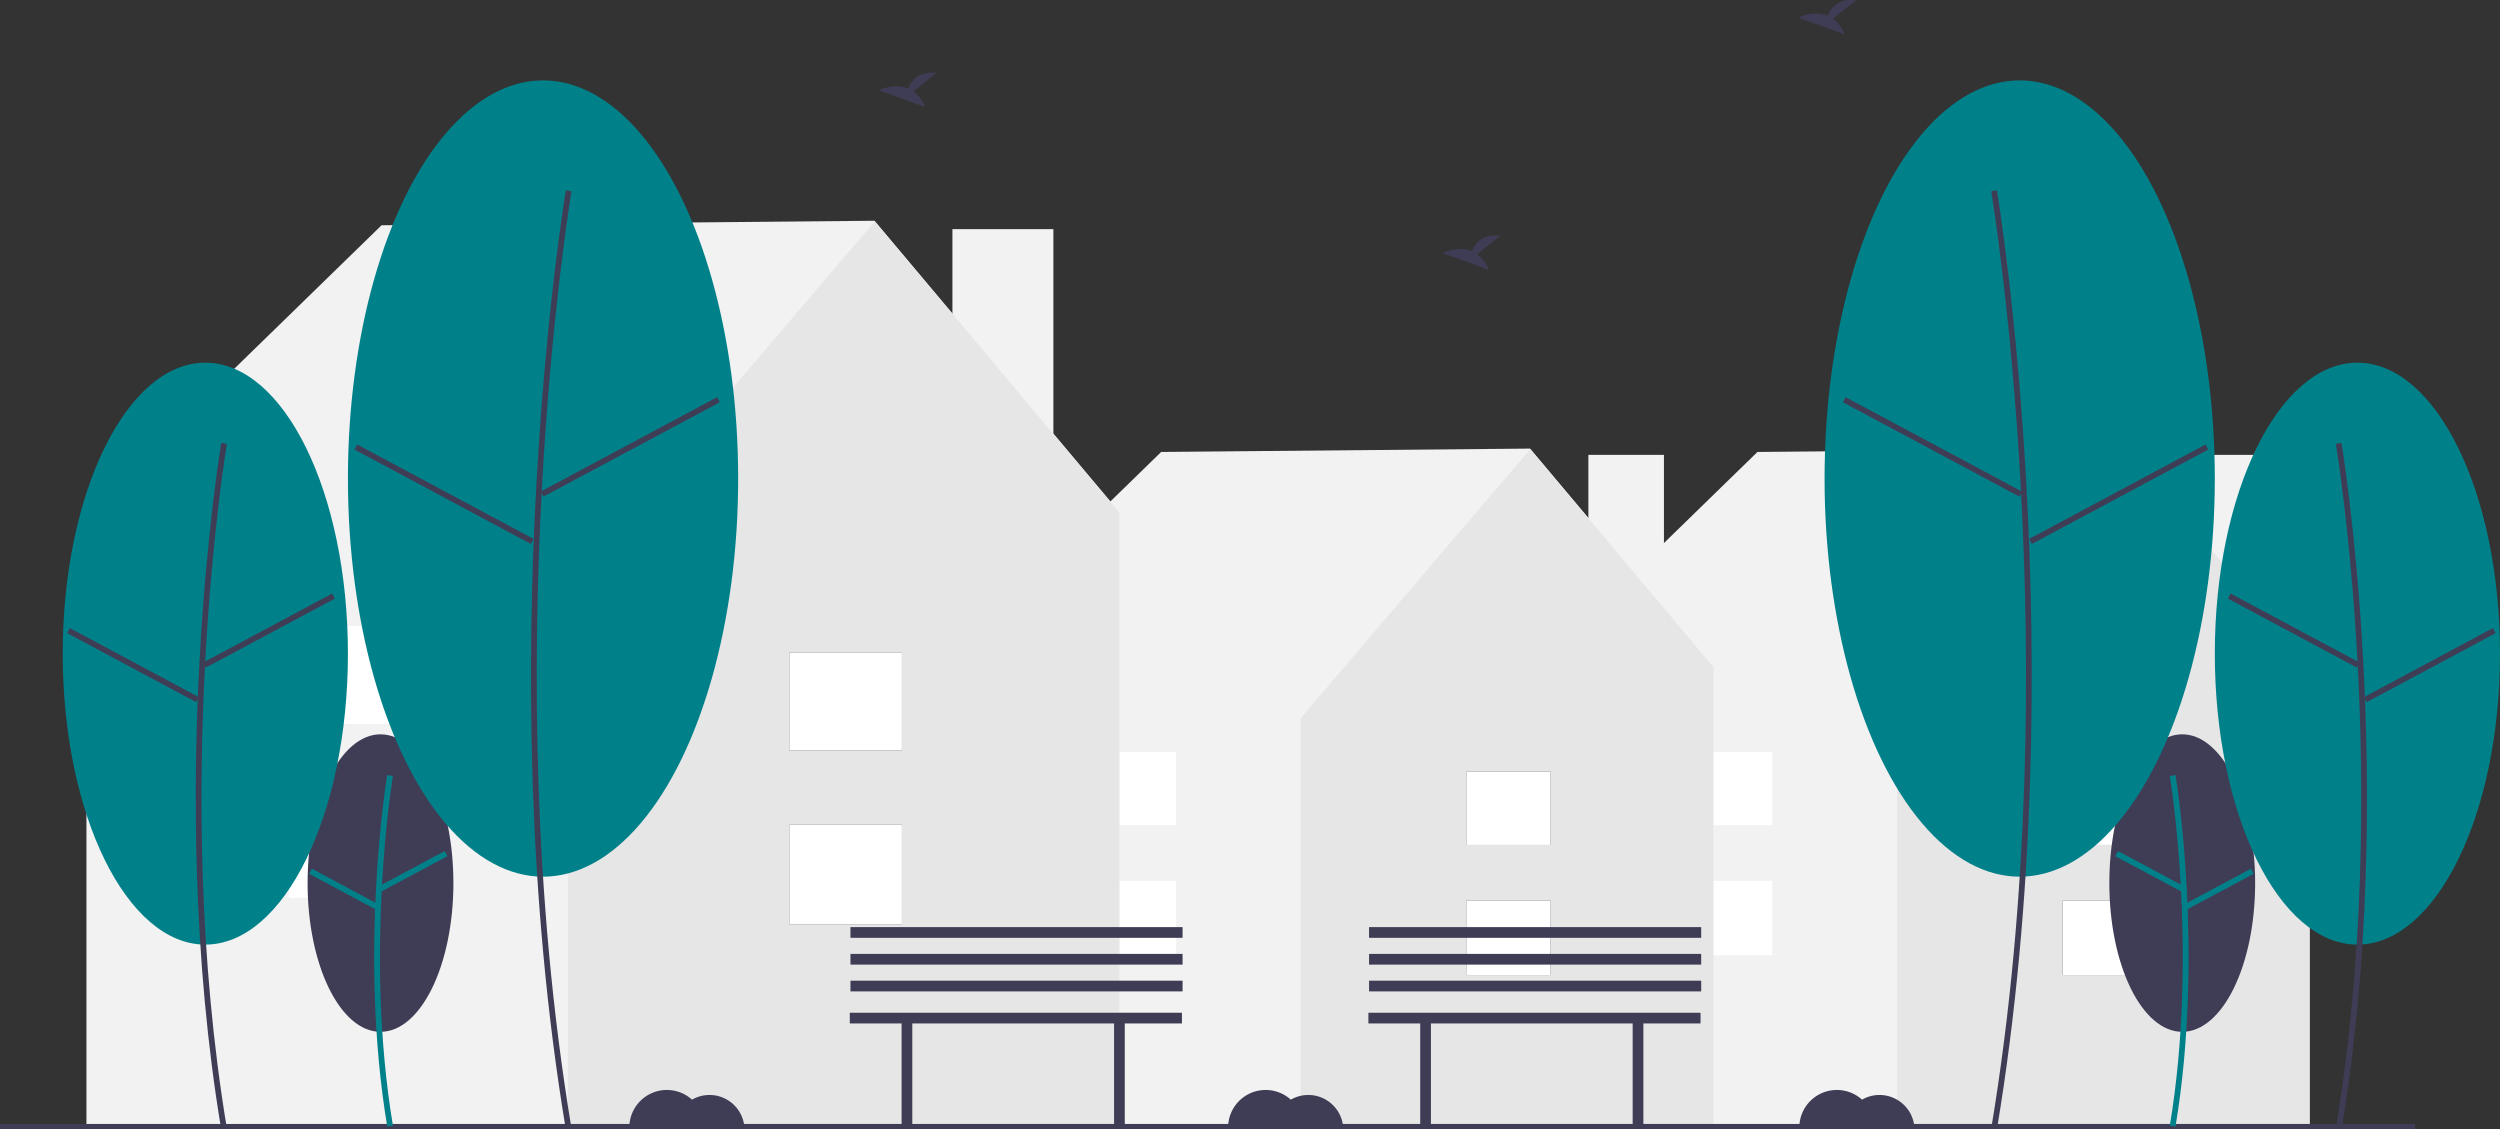 <svg xmlns="http://www.w3.org/2000/svg" id="be3e1a43-0c7b-454d-900a-5620992e061d" width="997.861" height="450.808" data-name="Layer 1" viewBox="0 0 997.861 450.808"><rect x="0" y="0" width="997.861" height="450.808" fill="#333333" stroke="none"/><rect width="30.159" height="104.398" x="871.992" y="181.558" fill="#f2f2f2"/><polygon fill="#f2f2f2" points="922.068 266.317 848.715 179.052 701.475 180.398 612.156 267.396 613.961 268.556 613.316 268.556 613.316 449.513 921.871 449.513 921.871 268.556 922.068 266.317"/><polygon fill="#e6e6e6" points="848.792 179.238 757.154 286.674 757.154 449.513 921.871 449.513 921.871 266.236 848.792 179.238"/><rect width="33.639" height="29.733" x="823.272" y="359.461" fill="#3f3d56"/><rect width="33.639" height="29.262" x="823.272" y="307.996" fill="#3f3d56"/><rect width="33.639" height="29.733" x="823.272" y="359.461" fill="#fff"/><rect width="33.639" height="29.262" x="823.272" y="307.996" fill="#fff"/><rect width="33.639" height="29.733" x="673.777" y="351.571" fill="#fff"/><rect width="33.639" height="29.262" x="673.777" y="300.106" fill="#fff"/><rect width="30.159" height="104.398" x="633.992" y="181.558" fill="#f2f2f2"/><polygon fill="#f2f2f2" points="684.068 266.317 610.715 179.052 463.475 180.398 374.156 267.396 375.961 268.556 375.316 268.556 375.316 449.513 683.871 449.513 683.871 268.556 684.068 266.317"/><polygon fill="#e6e6e6" points="610.792 179.238 519.154 286.674 519.154 449.513 683.871 449.513 683.871 266.236 610.792 179.238"/><rect width="33.639" height="29.733" x="585.272" y="359.461" fill="#3f3d56"/><rect width="33.639" height="29.262" x="585.272" y="307.996" fill="#3f3d56"/><rect width="33.639" height="29.733" x="585.272" y="359.461" fill="#fff"/><rect width="33.639" height="29.262" x="585.272" y="307.996" fill="#fff"/><rect width="33.639" height="29.733" x="435.777" y="351.571" fill="#fff"/><rect width="33.639" height="29.262" x="435.777" y="300.106" fill="#fff"/><rect width="40.3" height="139.501" x="380.154" y="91.46" fill="#f2f2f2"/><polygon fill="#f2f2f2" points="447.068 204.718 349.051 88.112 152.302 89.91 32.951 206.161 35.362 207.711 34.501 207.711 34.501 449.513 446.804 449.513 446.804 207.711 447.068 204.718"/><polygon fill="#e6e6e6" points="349.153 88.36 226.702 231.921 226.702 449.513 446.804 449.513 446.804 204.611 349.153 88.36"/><rect width="44.95" height="39.731" x="315.053" y="329.181" fill="#3f3d56"/><rect width="44.95" height="39.101" x="315.053" y="260.412" fill="#3f3d56"/><rect width="44.95" height="39.731" x="315.053" y="329.181" fill="#fff"/><rect width="44.95" height="39.101" x="315.053" y="260.412" fill="#fff"/><rect width="44.95" height="39.731" x="115.29" y="318.639" fill="#fff"/><rect width="44.95" height="39.101" x="115.29" y="249.869" fill="#fff"/><rect width="963.951" height="2" y="448.62" fill="#3f3d56"/><ellipse cx="151.872" cy="352.472" fill="#3f3d56" rx="29.099" ry="59.374"/><path fill="#00818a" d="M255.629,674.254c-11.655-69.925-.117-139.598.001-140.293l2.267.384c-.117.692-11.588,69.998.001,139.532Z" transform="translate(-101.069 -224.596)"/><rect width="29.841" height="2.3" x="251.026" y="571.202" fill="#00818a" transform="translate(-339.582 -31.501) rotate(-28.142)"/><rect width="2.3" height="29.842" x="237.023" y="564.485" fill="#00818a" transform="translate(-486.125 291.371) rotate(-61.842)"/><ellipse cx="81.955" cy="260.903" fill="#00818a" rx="56.915" ry="116.129"/><path fill="#3f3d56" d="M189.364,675.404c-22.765-136.585-.23-272.673.001-274.032l2.267.384c-.23,1.355-22.698,137.077.001,273.271Z" transform="translate(-101.069 -224.596)"/><rect width="58.368" height="2.3" x="179.276" y="475.125" fill="#3f3d56" transform="translate(-301.062 -69.972) rotate(-28.142)"/><rect width="2.3" height="58.368" x="152.989" y="460.889" fill="#3f3d56" transform="translate(-451.742 170.111) rotate(-61.843)"/><ellipse cx="216.754" cy="191.008" fill="#00818a" rx="77.883" ry="158.914"/><path fill="#3f3d56" d="M326.916,675.404c-31.14-186.837-.314-372.992.001-374.851l2.267.384c-.314,1.855-31.074,187.644.001,374.089Z" transform="translate(-101.069 -224.596)"/><rect width="79.871" height="2.3" x="312.694" y="401.831" fill="#3f3d56" transform="translate(-249.45 -10.639) rotate(-28.142)"/><rect width="2.3" height="79.871" x="277.146" y="381.926" fill="#3f3d56" transform="translate(-326.036 243.558) rotate(-61.843)"/><ellipse cx="871.029" cy="352.472" fill="#3f3d56" rx="29.099" ry="59.374"/><path fill="#00818a" d="M969.412,674.254c11.655-69.925.117-139.598-.001-140.293l-2.267.384c.117.692,11.588,69.998-.001,139.532Z" transform="translate(-101.069 -224.596)"/><rect width="2.3" height="29.841" x="957.944" y="557.431" fill="#00818a" transform="translate(-99.025 923.519) rotate(-61.858)"/><rect width="29.842" height="2.3" x="971.946" y="578.256" fill="#00818a" transform="translate(-257.698 309.683) rotate(-28.158)"/><ellipse cx="940.946" cy="260.903" fill="#00818a" rx="56.915" ry="116.129"/><path fill="#3f3d56" d="M1035.676,675.404c22.765-136.585.23-272.673-.001-274.032l-2.267.384c.23,1.355,22.698,137.077-.001,273.271Z" transform="translate(-101.069 -224.596)"/><rect width="2.3" height="58.368" x="1015.43" y="447.091" fill="#3f3d56" transform="translate(16.066 923.448) rotate(-61.858)"/><rect width="58.368" height="2.3" x="1041.717" y="488.923" fill="#3f3d56" transform="translate(-205.596 338.756) rotate(-28.157)"/><ellipse cx="806.148" cy="191.008" fill="#00818a" rx="77.883" ry="158.914"/><path fill="#3f3d56" d="M898.124,675.404c31.14-186.837.314-372.992-.001-374.851l-2.267.384c.314,1.855,31.074,187.644-.001,374.089Z" transform="translate(-101.069 -224.596)"/><rect width="2.3" height="79.871" x="871.261" y="363.045" fill="#3f3d56" transform="translate(4.524 757.596) rotate(-61.858)"/><rect width="79.871" height="2.3" x="906.809" y="420.712" fill="#3f3d56" transform="translate(-188.102 272.081) rotate(-28.157)"/><path fill="#3f3d56" d="M690.674,326.062l9.206-7.363c-7.151-.789-10.09,3.111-11.292,6.198-5.587-2.32-11.669.72-11.669.72l18.419,6.687A13.938,13.938,0,0,0,690.674,326.062Z" transform="translate(-101.069 -224.596)"/><path fill="#3f3d56" d="M465.674,261.062l9.206-7.363c-7.151-.789-10.09,3.111-11.292,6.198-5.587-2.32-11.669.72-11.669.72l18.419,6.687A13.938,13.938,0,0,0,465.674,261.062Z" transform="translate(-101.069 -224.596)"/><path fill="#3f3d56" d="M832.674,232.062l9.206-7.363c-7.151-.789-10.09,3.111-11.292,6.198-5.587-2.32-11.669.72-11.669.72l18.419,6.687A13.938,13.938,0,0,0,832.674,232.062Z" transform="translate(-101.069 -224.596)"/><path fill="#3f3d56" d="M851.26,661.648a13.918,13.918,0,0,0-6.97,1.87A14.982,14.982,0,0,0,819.26,674.648h45.95A13.99,13.99,0,0,0,851.26,661.648Z" transform="translate(-101.069 -224.596)"/><path fill="#3f3d56" d="M384.26,661.648a13.918,13.918,0,0,0-6.97,1.87A14.982,14.982,0,0,0,352.26,674.648h45.95A13.99,13.99,0,0,0,384.26,661.648Z" transform="translate(-101.069 -224.596)"/><path fill="#3f3d56" d="M623.26,661.648a13.918,13.918,0,0,0-6.97,1.87A14.982,14.982,0,0,0,591.26,674.648h45.95A13.99,13.99,0,0,0,623.26,661.648Z" transform="translate(-101.069 -224.596)"/><polygon fill="#3f3d56" points="471.759 404.228 339.191 404.228 339.191 408.504 359.866 408.504 359.866 449.13 364.142 449.13 364.142 408.504 444.669 408.504 444.669 449.13 448.946 449.13 448.946 408.504 471.759 408.504 471.759 404.228"/><rect width="132.568" height="4.276" x="339.452" y="391.434" fill="#3f3d56"/><rect width="132.568" height="4.276" x="339.452" y="380.743" fill="#3f3d56"/><rect width="132.568" height="4.276" x="339.452" y="370.052" fill="#3f3d56"/><polygon fill="#3f3d56" points="678.759 404.228 546.191 404.228 546.191 408.504 566.866 408.504 566.866 449.13 571.142 449.13 571.142 408.504 651.669 408.504 651.669 449.13 655.946 449.13 655.946 408.504 678.759 408.504 678.759 404.228"/><rect width="132.568" height="4.276" x="546.452" y="391.434" fill="#3f3d56"/><rect width="132.568" height="4.276" x="546.452" y="380.743" fill="#3f3d56"/><rect width="132.568" height="4.276" x="546.452" y="370.052" fill="#3f3d56"/></svg>